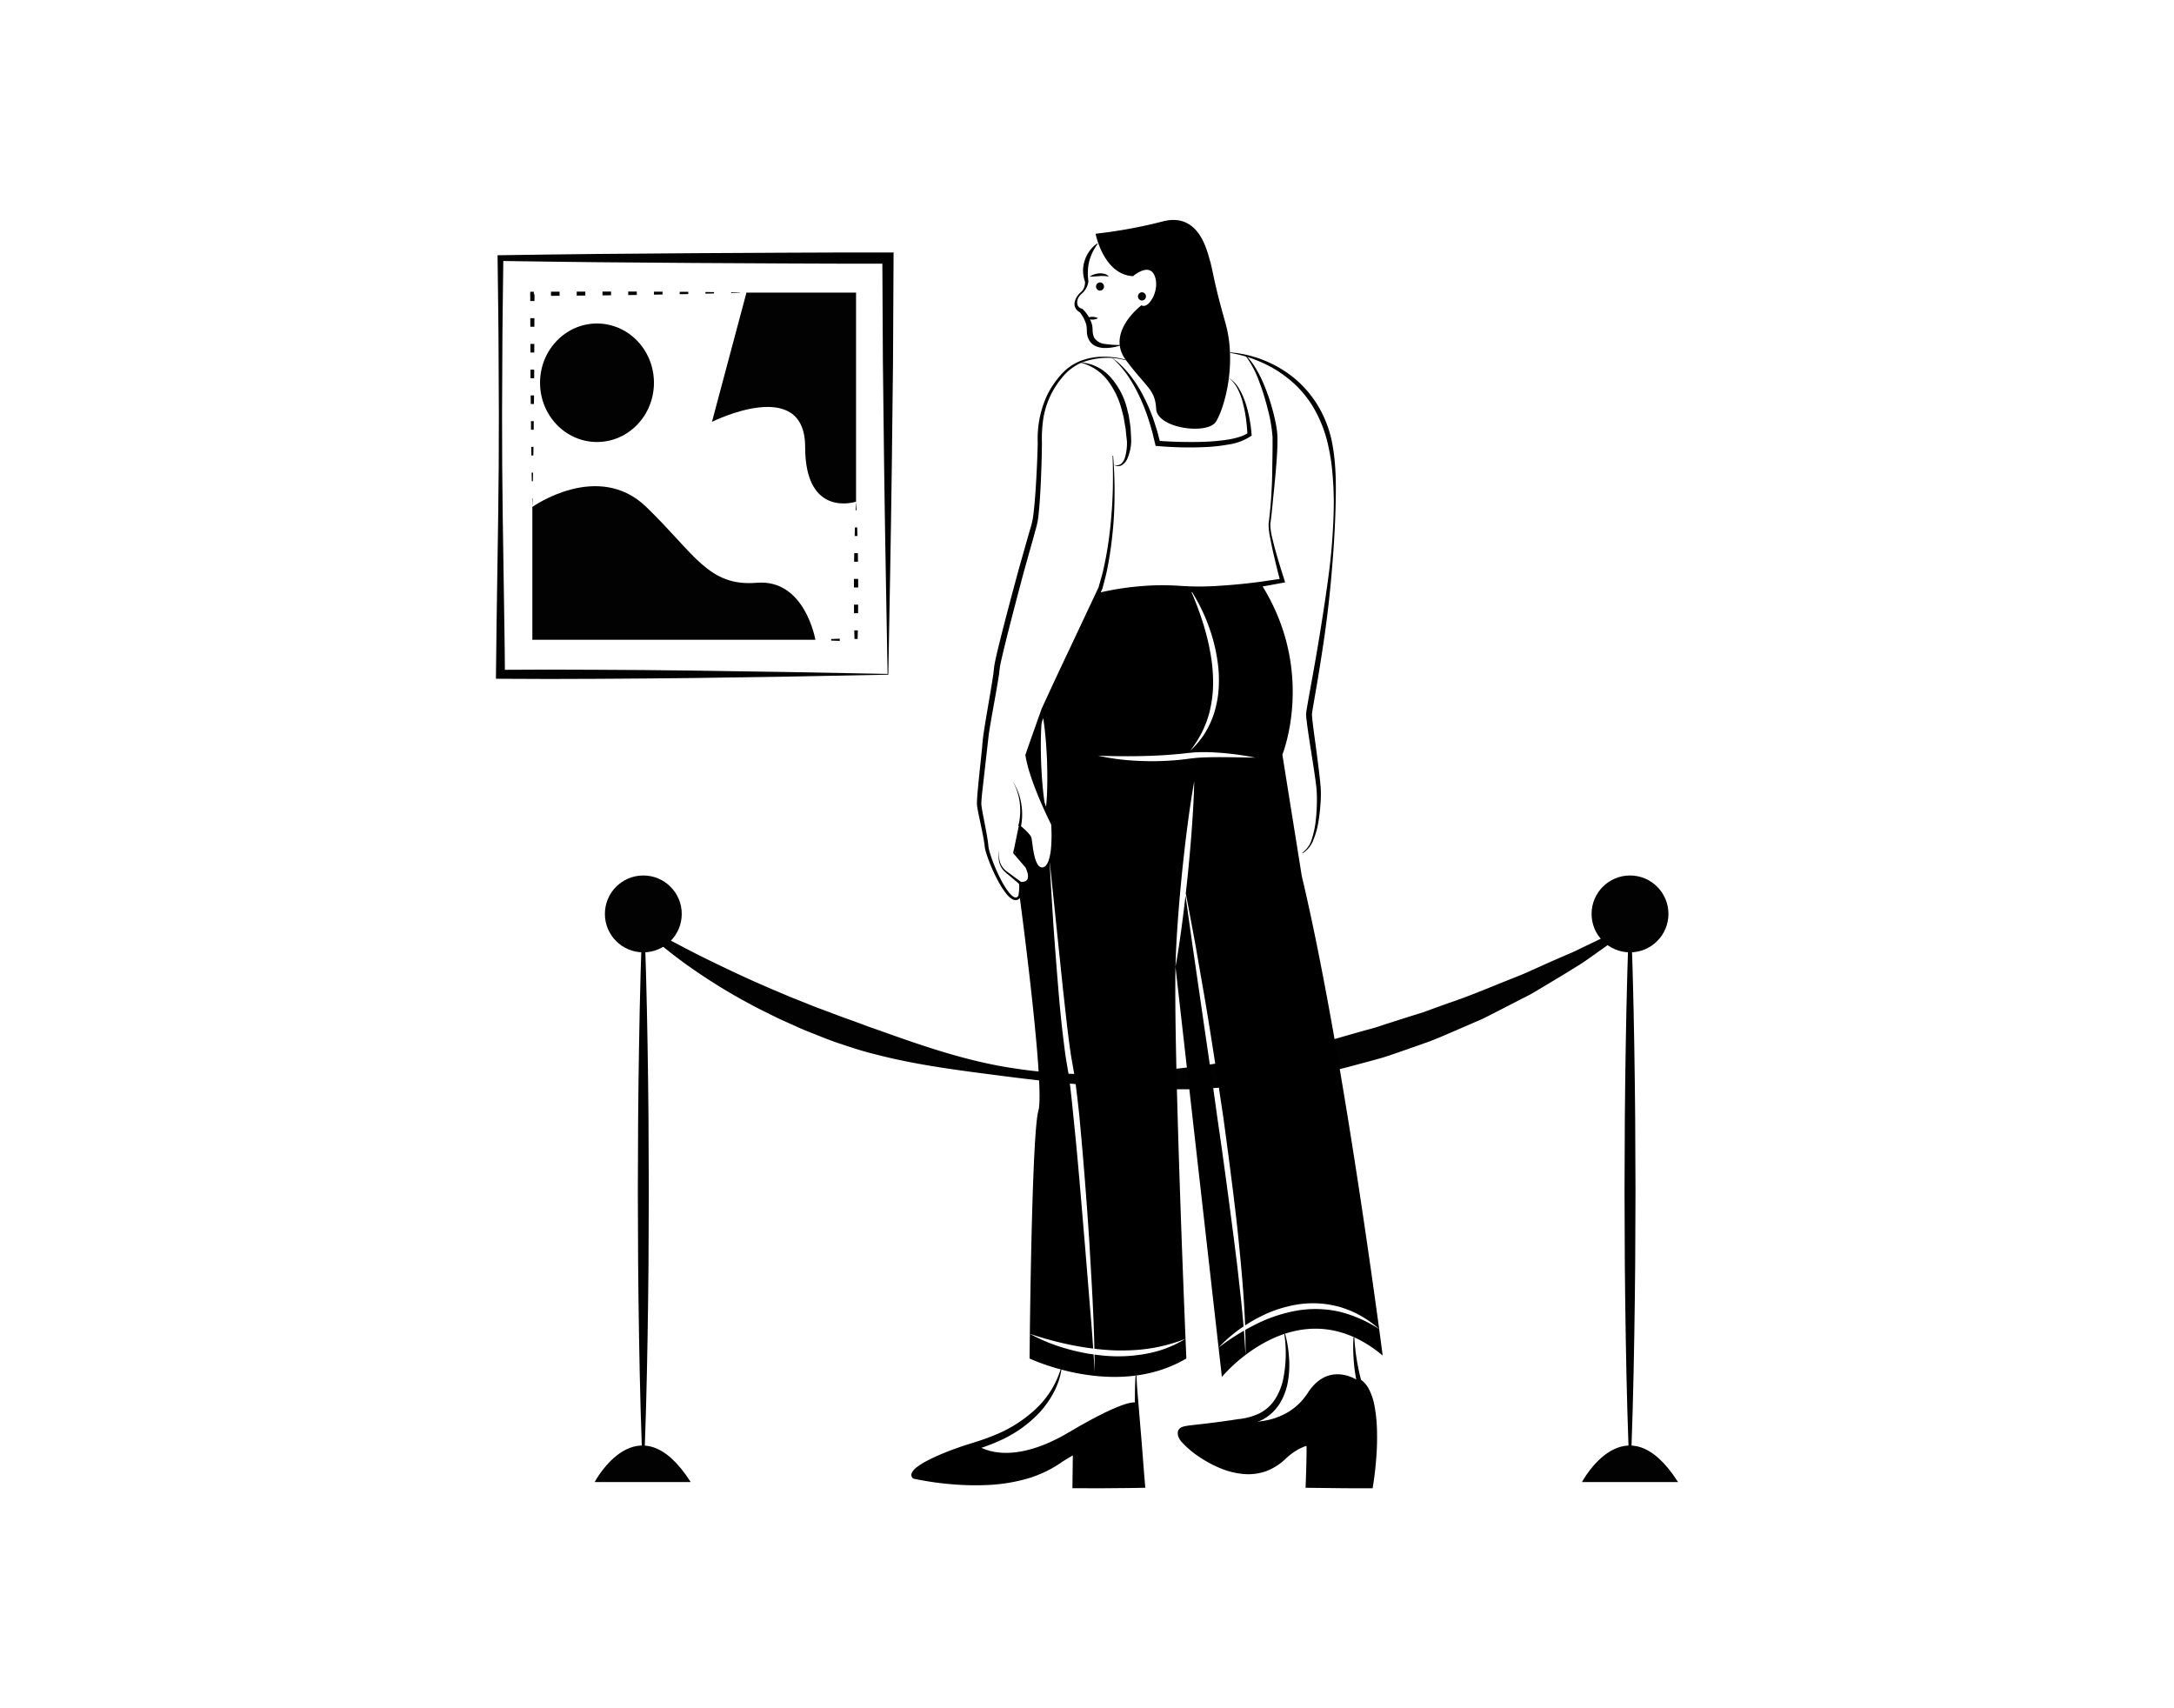 <svg id="Layer_1" data-name="Layer 1" xmlns="http://www.w3.org/2000/svg" viewBox="0 0 700 550"><title>watching paintings at an art museum</title><path d="M207.431,298.064c6.091,3.525,12.294,6.793,18.52,9.938,6.269,3.074,12.532,6.093,18.9,8.876,3.176,1.402,6.381,2.739,9.574,4.088l4.83,1.931c1.609.644,3.207,1.313,4.841,1.894,3.256,1.188,6.47,2.483,9.748,3.607,1.629.59,3.259,1.177,4.878,1.8.807.32,1.628.595,2.449.874l2.455.863c13.048,4.679,26.356,9.253,40.176,11.601a168.926,168.926,0,0,0,41.818,1.786,356.081,356.081,0,0,0,41.298-5.509l5.101-.968,1.274-.242,1.262-.308,2.523-.615,10.092-2.418,9.978-2.849c1.66-.481,3.334-.918,5-1.378,1.665-.468,3.285-1.083,4.94-1.587,3.298-1.048,6.587-2.126,9.903-3.13l1.241-.386,1.219-.449,2.439-.898,4.898-1.754c6.591-2.2,12.965-4.966,19.451-7.523,1.611-.663,3.25-1.267,4.844-1.972l4.776-2.138c3.179-1.441,6.388-2.839,9.612-4.225,1.632-.657,3.168-1.493,4.758-2.235l4.748-2.279q4.767-2.258,9.622-4.425l.49.787q-4.233,3.193-8.567,6.279l-4.346,3.073c-1.45,1.026-2.899,2.059-4.424,2.959-3.013,1.868-6.041,3.724-9.099,5.537l-4.579,2.742c-1.522.927-3.141,1.663-4.711,2.5l-9.507,4.879-2.394,1.192c-.809.372-1.632.715-2.448,1.073l-4.907,2.13c-3.279,1.407-6.538,2.878-9.879,4.136-3.355,1.225-6.738,2.378-10.112,3.56-1.691.58-3.374,1.183-5.089,1.687-1.724.474-3.442.973-5.172,1.426-3.459.909-6.899,1.894-10.386,2.683-7.03,1.349-13.996,2.982-21.111,3.785l-5.308.737-2.652.367c-.888.094-1.781.147-2.671.223-3.564.27-7.119.592-10.68.794-3.563.178-7.14.121-10.701.132-1.782-.02-3.559.045-5.34-.047l-5.335-.267c-14.209-.697-28.28-2.079-42.308-3.904-14.008-1.81-28.207-3.515-42.032-7.173-3.472-.849-6.866-1.954-10.251-3.092-3.406-1.078-6.705-2.454-10.023-3.769q-2.496-.967-4.929-2.089L251.243,328.182c-1.619-.75-3.203-1.577-4.804-2.362-1.596-.796-3.202-1.57-4.756-2.45a181.735,181.735,0,0,1-18.255-11.124c-2.945-2.002-5.788-4.155-8.579-6.364a94.946,94.946,0,0,1-8-7.094Z" fill="#020202"/><path d="M335.703,252.99c-.24-2.577-.374-5.145-.479-7.722-.076-2.568-.124-5.145-.067-7.732.057-2.578.173-5.155.479-7.742l-4.791,13.346c.805,5.385,3.775,12.781,5.864,17.534C336.24,258.116,335.933,255.548,335.703,252.99Zm64.692,173.726c-.316-3.171-.556-6.343-.939-9.504l-1.054-9.504-1.188-9.476c-1.648-12.637-3.315-25.266-5.174-37.874-1.725-12.628-3.631-25.227-5.442-37.846l-2.74-18.923-2.137-15.234c-.307,2.692-.623,5.384-.977,8.067-.642,4.963-1.351,9.916-2.251,14.86l13.873,122.62a44.085,44.085,0,0,1,8.058-6.841Zm.345,4.762c-.067-1.015-.125-2.031-.201-3.047a71.047,71.047,0,0,0-8.173,5.471l1.063,9.418a49.719,49.719,0,0,1,7.617-7.071Zm18.415-149.428-6.247-39.072s10.932-26.875-6.812-54.89h-.01a135.701,135.701,0,0,1-22.851,1.629,56.681,56.681,0,0,1,6.161,12.513,53.968,53.968,0,0,1,2.98,13.739,44.813,44.813,0,0,1-.086,7.08,35.043,35.043,0,0,1-1.485,6.946,29.361,29.361,0,0,1-3.047,6.381,28.149,28.149,0,0,1-4.522,5.337,38.898,38.898,0,0,0,3.708-5.806,33.931,33.931,0,0,0,2.424-6.343,40.332,40.332,0,0,0,1.121-6.678,47.158,47.158,0,0,0-.019-6.784,53.95,53.95,0,0,0-.91-6.755c-.402-2.242-.968-4.455-1.581-6.668a100.639,100.639,0,0,0-4.743-12.963c-1.083-.048-2.137-.115-3.152-.211-13.021-1.265-26.521,1.504-26.521,1.504l-17.476,37.52-.45,1.265c.489,2.558.786,5.126,1.016,7.703.249,2.568.374,5.145.489,7.722.067,2.577.115,5.155.058,7.732-.048,2.577-.172,5.155-.479,7.732v.019c1.246,2.798,2.175,4.675,2.175,4.675s.498,7.694-.929,11.756l4.273,41.132c.786,6.841,1.456,13.701,2.443,20.484.249,1.715.556,3.344.862,5.068.326,1.725.546,3.44.786,5.155.45,3.43.834,6.86,1.198,10.29q1.94,20.609,3.257,41.247c.632,11.239,1.37,22.477,1.591,33.735,1.428.173,2.846.316,4.273.412a61.303,61.303,0,0,0,6.362.124,56.027,56.027,0,0,0,6.333-.498,53.234,53.234,0,0,0,12.379-3.238c-.901-21.96-3.765-94.796-3.229-119.764.115-5.021.402-10.012.766-15.004.354-4.992.814-9.974,1.303-14.956.517-4.973,1.063-9.945,1.715-14.908.642-4.963,1.351-9.916,2.252-14.851-.105,5.011-.402,10.012-.766,15.004-.345,4.992-.815,9.964-1.294,14.946-.22,2.041-.441,4.091-.671,6.132,1.035,5.26,1.993,10.53,2.98,15.79l3.277,18.846c2.117,12.58,3.995,25.189,5.883,37.807.853,6.324,1.715,12.637,2.501,18.971.412,3.162.814,6.323,1.178,9.495.383,3.162.747,6.333,1.063,9.505.968,9.533,1.878,19.105,2.223,28.686.891-.575,1.792-1.131,2.712-1.658a46.353,46.353,0,0,1,6.544-3.085,41.859,41.859,0,0,1,7.013-1.897,31.802,31.802,0,0,1,14.458.766,32.349,32.349,0,0,1,12.446,7.061C440.684,402.849,430.135,328.049,419.155,282.05Zm-27.613-38.267c-2.098.029-4.206.048-6.266.23-2.012.172-4.177.537-6.295.709a90.388,90.388,0,0,1-12.781.23,73.84,73.84,0,0,1-12.647-1.648q6.367.244,12.676.153c2.108-.048,4.206-.077,6.304-.201,2.098-.105,4.197-.22,6.285-.441,2.098-.134,4.12-.479,6.333-.604a59.851,59.851,0,0,1,6.429.077,93.423,93.423,0,0,1,12.647,1.648C399.974,243.878,395.748,243.754,391.542,243.783Zm-35.019,192.782c-1.38-.105-2.74-.259-4.11-.441.029,1.907.038,3.813.038,5.71-.096-1.916-.211-3.832-.326-5.758-.709-.096-1.408-.182-2.108-.307-2.146-.402-4.273-.862-6.362-1.466a56.361,56.361,0,0,1-12.063-4.857c-.057,4.905-.086,7.943-.086,7.943s27.929,13.346,50.483,0c0,0-.096-2.319-.268-6.343a36.304,36.304,0,0,1-12.12,4.714A49.518,49.518,0,0,1,356.523,436.565Zm-4.532-2.367q-.431-6.496-.996-12.983l-1.677-20.599c-1.178-13.73-2.252-27.469-3.698-41.161-.335-3.421-.69-6.841-1.102-10.252-.23-1.696-.431-3.401-.738-5.068-.278-1.667-.594-3.43-.824-5.136q-1.365-10.29-2.185-20.59-.862-10.319-1.59-20.628c-.431-6.879-.891-13.758-1.217-20.647a3.437,3.437,0,0,1-1.878,2.376c-3.65,1.112-3.813-8.575-4.292-9.849-.47-1.265-3.488-3.65-3.488-3.65l-1.571,7.703a3.983,3.983,0,0,0,.939,2.175l2.855,3.305c2.702,5.873-2.07,5.088-2.07,5.088a15.277,15.277,0,0,1-.153,4.283s8.259,61.473,6.036,69.09c-1.763,6.065-2.52,52.84-2.75,71.792a114.745,114.745,0,0,0,12.417,3.411Q347.977,433.691,351.991,434.199Zm92.085-6.266a41.617,41.617,0,0,0-12.829-5.614,35.138,35.138,0,0,0-13.759-.326,48.174,48.174,0,0,0-13.174,4.407c-1.14.565-2.261,1.169-3.373,1.792.086,2.683.134,5.375.105,8.058,9.322-7.071,26.118-14.908,44.16.192C445.206,436.44,444.804,433.346,444.076,427.932Z"/><path d="M353.456,78.499a15.897,15.897,0,0,0-2.766,5.745,13.18,13.18,0,0,0-.393,3.078,19.992,19.992,0,0,0,.139,3.154l.016.133a6.254,6.254,0,0,1-1.108,2.826,5.665,5.665,0,0,1-1.019,1.092,4.523,4.523,0,0,0-.882.99,3.344,3.344,0,0,0-.569,2.429,1.971,1.971,0,0,0,1.529,1.456l.114.034.133.132a11.177,11.177,0,0,1,2.828,4.505,7.189,7.189,0,0,1,.283,1.395c.059.528.024.854.067,1.24a5.451,5.451,0,0,0,.491,2,4.57,4.57,0,0,0,3.496,2.038,29.431,29.431,0,0,0,4.876.319l.027.174a15.905,15.905,0,0,1-5.039.807,7.312,7.312,0,0,1-2.678-.523,4.566,4.566,0,0,1-2.265-1.914,5.989,5.989,0,0,1-.786-2.765,11.402,11.402,0,0,0-.181-2.297,11.675,11.675,0,0,0-2.105-4.048l.247.166a3.757,3.757,0,0,1-1.335-1.027,2.88,2.88,0,0,1-.589-1.584,3.471,3.471,0,0,1,.276-1.544,5.522,5.522,0,0,1,.717-1.31,6.254,6.254,0,0,1,1.002-1.089,3.702,3.702,0,0,0,.835-1.011,4.586,4.586,0,0,0,.54-2.49l.016.132a11.117,11.117,0,0,1-.644-3.429,10.532,10.532,0,0,1,.543-3.478,10.805,10.805,0,0,1,1.593-3.101,9.309,9.309,0,0,1,2.476-2.369Z"/><path d="M352.764,75.255s2.541,13.183,12.071,13.66c0,0,5.241-4.606,6.989,0s-2.065,10.801-4.288,9.371c0,0-11.626,8.736-5.019,17.63s9.403,9.371,9.752,15.724,16.55,8.418,19.25,4.13,6.83-18.583,3.018-31.925-3.971-16.677-4.924-19.854-3.541-15.724-15.192-12.707A155.416,155.416,0,0,1,352.764,75.255Z"/><path d="M350.858,89.073a4.998,4.998,0,0,1,1.475-.738,6.475,6.475,0,0,1,1.62-.317,4.95,4.95,0,0,1,1.674.163,2.704,2.704,0,0,1,1.426.891,9.473,9.473,0,0,0-3.045-.174C352.99,88.948,351.971,89.085,350.858,89.073Z"/><path d="M354.193,93.574a1.324,1.324,0,0,0,0-2.647,1.324,1.324,0,0,0,0,2.647Z"/><path d="M349.858,102.451a4.097,4.097,0,0,1,3.698,0,3.685,3.685,0,0,1-1.845.441A3.767,3.767,0,0,1,349.858,102.451Z"/><path d="M367.694,96.75a1.324,1.324,0,0,0,0-2.647,1.324,1.324,0,0,0,0,2.647Z"/><path d="M358.412,146.724q.43,5.356.463,10.741c.019,3.586-.072,7.177-.34,10.758q-.403,5.372-1.24,10.706c-.288,1.775-.614,3.545-.99,5.307-.386,1.761-.891,3.51-1.333,5.268l-.005.02-.022.047-9.048,19.656q-4.514,9.832-9.118,19.623l.026-.064c-1.771,4.862-3.506,9.738-5.32,14.584l.033-.329a42.397,42.397,0,0,0,1.297,5.682c.541,1.881,1.194,3.737,1.871,5.582,1.369,3.686,2.916,7.323,4.592,10.881l.041.087.003.077a52.37,52.37,0,0,1-.233,8.023,17.843,17.843,0,0,1-.844,3.966,5.275,5.275,0,0,1-1.052,1.831,2.254,2.254,0,0,1-2.109.694,2.779,2.779,0,0,1-1.631-1.453,9.294,9.294,0,0,1-.75-1.916,28.807,28.807,0,0,1-.745-3.952l-.254-1.973a3.592,3.592,0,0,0-.199-.897,3.511,3.511,0,0,0-.51-.767,21.342,21.342,0,0,0-2.864-2.676l.444-.162-1.546,7.708-.004.018-.008.023a3.67,3.67,0,0,0-.158.605.521.521,0,0,0-.006.096c.006.013-.014-.04-.012-.035l.023.031a1.988,1.988,0,0,0,.204.207l.016.014.013.016,3.675,4.232.033.038.016.039a13.275,13.275,0,0,1,.651,1.756,4.43,4.43,0,0,1,.167,1.943,2.15,2.15,0,0,1-1.247,1.646,3.754,3.754,0,0,1-1.994.247l.433-.447a9.523,9.523,0,0,1,.109,2.245,21.161,21.161,0,0,1-.229,2.189l-.014.09-.044.06a2.215,2.215,0,0,1-1.129.955,2.072,2.072,0,0,1-1.493-.185,6.973,6.973,0,0,1-1.935-1.714,26.361,26.361,0,0,1-2.686-4.132,53.028,53.028,0,0,1-3.848-8.992c-.12-.395-.231-.796-.329-1.206a10.248,10.248,0,0,1-.202-1.262c-.086-.778-.217-1.567-.358-2.354-.283-1.575-.613-3.151-.947-4.729-.331-1.581-.681-3.153-.967-4.771-.07-.407-.135-.816-.178-1.257-.017-.22-.015-.449-.022-.673l.02-.626c.036-.827.099-1.636.164-2.446.278-3.232.611-6.444.959-9.653l.497-4.807c.138-1.565.263-3.259.521-4.855.954-6.414,2.19-12.764,3.133-19.11l-.009.13v-.009l-0-.045.01-.087.204-1.818c.036-.283.074-.751.137-1.042.06-.322.114-.654.182-.965.257-1.267.543-2.505.838-3.746.596-2.478,1.221-4.942,1.853-7.405q1.897-7.388,3.888-14.745c1.297-4.904,2.743-9.815,4.125-14.72L332.14,168.864a23.583,23.583,0,0,0,.639-3.582c.3-2.493.498-5.019.674-7.544.333-5.051.574-10.129.684-15.183a33.341,33.341,0,0,1,2.909-15.068,28.586,28.586,0,0,1,4.242-6.453,14.787,14.787,0,0,1,1.329-1.411,12.326,12.326,0,0,1,1.473-1.278,16.063,16.063,0,0,1,3.357-1.953,20.123,20.123,0,0,1,7.518-1.54,25.899,25.899,0,0,1,7.575.979l-.052.169a22.806,22.806,0,0,0-14.771.993,16.298,16.298,0,0,0-5.767,4.603,27.627,27.627,0,0,0-3.965,6.325,27.265,27.265,0,0,0-2.095,7.145,44.039,44.039,0,0,0-.403,7.5c-.043,5.104-.217,10.178-.483,15.267-.143,2.544-.307,5.086-.58,7.641a24.388,24.388,0,0,1-.66,3.916l-1.009,3.678c-1.348,4.88-2.765,9.717-4.05,14.638q-1.957,7.359-3.841,14.735c-.623,2.459-1.239,4.92-1.825,7.382-.288,1.23-.593,2.462-.846,3.684-.07.309-.119.604-.178.905-.066.331-.073.498-.121.845l-.233,1.966.009-.131v.009l-0.0.072-.009.058c-1.004,6.421-2.284,12.743-3.277,19.096l-2.175,19.2c-.078.798-.152,1.597-.199,2.383l-.029.584c.004.179-.003.354.008.536.03.363.083.753.144,1.142.25,1.565.575,3.152.88,4.736.309,1.585.615,3.176.877,4.783.13.804.251,1.611.33,2.438a8.779,8.779,0,0,0,.16,1.13c.084.376.181.755.29,1.134a52.038,52.038,0,0,0,3.621,8.85,25.674,25.674,0,0,0,2.515,4.021,6.213,6.213,0,0,0,1.629,1.519,1.23,1.23,0,0,0,.841.145c.255-.052.471-.321.676-.585l-.058.15a20.424,20.424,0,0,0,.255-2.091,8.838,8.838,0,0,0-.058-2.051l-.09-.516.523.068a3.052,3.052,0,0,0,1.573-.163,1.425,1.425,0,0,0,.861-1.111,3.791,3.791,0,0,0-.126-1.646,12.307,12.307,0,0,0-.601-1.653l.049.076-3.648-4.256.029.029a2.528,2.528,0,0,1-.276-.286.891.891,0,0,1-.075-.11.512.512,0,0,1-.063-.197,1.02,1.02,0,0,1,.009-.247,4.172,4.172,0,0,1,.192-.725l-.011.04,1.595-7.698.093-.451.351.288a21.775,21.775,0,0,1,2.929,2.775,4.08,4.08,0,0,1,.591.885,3.999,3.999,0,0,1,.248,1.036l.271,1.976a28.269,28.269,0,0,0,.761,3.864,8.711,8.711,0,0,0,.711,1.78,2.191,2.191,0,0,0,1.243,1.141,1.619,1.619,0,0,0,1.494-.529,4.666,4.666,0,0,0,.895-1.611,17.219,17.219,0,0,0,.775-3.816,49.741,49.741,0,0,0,.07-7.891l.044.163c-1.77-3.558-3.399-7.169-4.862-10.865-.722-1.851-1.421-3.713-2.014-5.62a43.598,43.598,0,0,1-1.459-5.843l-.026-.158.059-.171c1.68-4.895,3.44-9.761,5.163-14.64l.01-.029.016-.036q4.508-9.835,9.15-19.607l9.215-19.577-.027.067c.462-1.705.986-3.388,1.402-5.116.406-1.731.763-3.475,1.084-5.228q.942-5.26,1.442-10.596c.337-3.552.569-7.118.652-10.69.084-3.572.049-7.148-.078-10.725Z"/><path d="M347.593,116.674a14.11,14.11,0,0,1,9.853,4.629,23.791,23.791,0,0,1,5.325,9.779l.674,2.705.416,2.742c.058.458.137.914.177,1.374l.075,1.386c.054.923.093,1.845.124,2.766a15.285,15.285,0,0,1-1.197,5.504,4.702,4.702,0,0,1-1.834,2.224,2.401,2.401,0,0,1-1.429.273,3.796,3.796,0,0,1-1.307-.465,2.616,2.616,0,0,0,2.475-.222,4.216,4.216,0,0,0,1.288-2.126,12.88,12.88,0,0,0,.515-2.564,15.715,15.715,0,0,0,.111-2.604c-.106-.889-.205-1.775-.288-2.661l-.132-1.328c-.059-.441-.156-.877-.232-1.316l-.45-2.631-.681-2.567a26.024,26.024,0,0,0-4.651-9.351A15.924,15.924,0,0,0,347.593,116.674Z"/><path d="M357.846,115.12a16.963,16.963,0,0,1,3.151,2.492,34.203,34.203,0,0,1,2.716,2.987,42.174,42.174,0,0,1,4.376,6.795,60.301,60.301,0,0,1,3.23,7.419c.442,1.274.829,2.566,1.245,3.85l1.037,3.909-.748-.654c2.465.194,4.966.306,7.452.358,2.489.042,4.978.066,7.458-.038a66.678,66.678,0,0,0,7.379-.666,26.104,26.104,0,0,0,3.565-.789,11.611,11.611,0,0,0,3.21-1.427l-.275.572c-.048-1.617-.22-3.271-.424-4.899a40.881,40.881,0,0,0-.918-4.845,21.749,21.749,0,0,0-1.628-4.64,10.891,10.891,0,0,0-2.991-3.884,10.198,10.198,0,0,1,3.392,3.666,22.381,22.381,0,0,1,2.037,4.624,38.718,38.718,0,0,1,1.226,4.901,44.896,44.896,0,0,1,.658,5.024l.027.356-.301.217a17.853,17.853,0,0,1-7.309,2.694,55.459,55.459,0,0,1-7.575.814,115.207,115.207,0,0,1-15.137-.351l-.603-.05-.146-.604-.928-3.854c-.378-1.264-.726-2.54-1.128-3.797a63.033,63.033,0,0,0-2.869-7.376,48.276,48.276,0,0,0-3.865-6.911,33.736,33.736,0,0,0-2.438-3.135A19.697,19.697,0,0,0,357.846,115.12Z"/><path d="M396.045,113.436a37.6,37.6,0,0,1,20.858,8.454,35.252,35.252,0,0,1,7.457,8.728,36.952,36.952,0,0,1,4.289,10.639c1.664,7.501,1.57,15.116,1.37,22.641-.215,7.539-.749,15.06-1.421,22.572-.669,7.512-1.598,15.002-2.74,22.455q-.848,5.591-1.787,11.166l-.96,5.566-.471,2.77c-.074.449-.149.94-.188,1.321a2.813,2.813,0,0,0-.001.589c.005.205.023.432.046.662.355,3.678.952,7.427,1.42,11.154.477,3.74.99,7.465,1.315,11.257a37.468,37.468,0,0,1-.079,5.732,54.518,54.518,0,0,1-.676,5.66,25.861,25.861,0,0,1-1.539,5.503,8.526,8.526,0,0,1-3.528,4.415l-.084-.155a8.449,8.449,0,0,0,3.081-4.465,28.192,28.192,0,0,0,1.188-5.433,53.527,53.527,0,0,0,.405-5.578,43.353,43.353,0,0,0-.142-5.552c-.884-7.435-2.362-14.802-3.236-22.369-.026-.238-.05-.48-.06-.745a4.406,4.406,0,0,1,.006-.82c.058-.555.132-.994.209-1.474l.481-2.796,1.002-5.558q1.018-5.55,1.959-11.111c1.241-7.417,2.415-14.844,3.419-22.299a196.896,196.896,0,0,0,1.809-22.478,106.745,106.745,0,0,0-.397-11.252,64.859,64.859,0,0,0-1.825-11.016,41.751,41.751,0,0,0-4.197-10.209,33.796,33.796,0,0,0-7.006-8.491,38.166,38.166,0,0,0-9.307-6.015,41.246,41.246,0,0,0-10.682-3.292Z"/><path d="M401.177,114.419a21.724,21.724,0,0,1,2.897,3.739c.435.662.802,1.362,1.2,2.047.345.709.724,1.407,1.043,2.129a61.638,61.638,0,0,1,3.232,8.895q.65,2.278,1.129,4.605a27.307,27.307,0,0,1,.644,4.773c.058,3.185-.155,6.306-.406,9.435-.249,3.126-.55,6.245-.874,9.361-.318,3.109-.569,6.253-1.021,9.334a19.823,19.823,0,0,0,.65,4.548c.351,1.517.751,3.025,1.172,4.528.832,3.007,1.788,5.987,2.725,8.958l.231.734-.76.139-6.824,1.244-.042.008-.075.001-.009 0.0.116-.008c-4.361.672-8.744,1.235-13.159,1.564a74.756,74.756,0,0,1-13.316-.096,90.237,90.237,0,0,0-13.054-.377c-4.369.158-8.745.53-13.098,1.117l-.036-.173a89.942,89.942,0,0,1,13.058-2.131,81.519,81.519,0,0,1,13.292-.172,90.218,90.218,0,0,0,13.028-.042c4.356-.264,8.714-.706,13.053-1.287l.066-.009.05 0h.009l-.117.009,6.8-.997-.529.872c-.835-3.03-1.564-6.077-2.266-9.136-.35-1.529-.673-3.066-.957-4.612a22.123,22.123,0,0,1-.556-4.734,155.007,155.007,0,0,0,1.191-18.705c.051-3.119.123-6.254.08-9.326a49.583,49.583,0,0,0-1.576-9.055,78.167,78.167,0,0,0-2.774-8.872,32.488,32.488,0,0,0-4.347-8.189Z"/><path d="M341.764,440.954c-.778,5.203-3.547,9.947-7.067,13.866a40.13,40.13,0,0,1-12.892,9.067,60.506,60.506,0,0,1-7.383,2.767c-2.458.745-4.912,1.488-7.351,2.273-2.425.803-4.873,1.583-7.197,2.591a28.011,28.011,0,0,0-3.362,1.669l-.757.503c-.215.185-.457.367-.646.559l-.256.292c-.062.095-.096.182-.159.271-.049.138.002.227-.046.214l-.179-.084a65.062,65.062,0,0,0,24.206,1.995,50.546,50.546,0,0,0,11.786-2.72,44.812,44.812,0,0,0,5.471-2.444,38.501,38.501,0,0,0,4.976-3.254l.038-.029.052-.033,5.058-3.236,1.913-1.224.027,2.301.134,11.459-1.402-1.403c3.441-.004,6.883-.028,10.324-.001,3.441.043,6.883.044,10.324.12l-1.281,1.363c-.213-5.825-.493-11.641-.581-17.47-.048-2.914-.104-5.828-.107-8.744.04-2.918-.008-5.832.26-8.76l.264.018c.1,2.893.359,5.798.607,8.696l.718,8.7c.515,5.798.904,11.605,1.401,17.401l.114,1.332-1.395.031c-3.441.076-6.883.078-10.324.12-3.441.026-6.883.003-10.324-.001l-1.419-.002.016-1.401.134-11.459,1.94,1.077-5.132,3.117.09-.062a38.17,38.17,0,0,1-11.303,5.559,54.911,54.911,0,0,1-12.279,2.094,87.647,87.647,0,0,1-12.368-.207,96.243,96.243,0,0,1-12.25-1.797l-.098-.021-.082-.063a1.435,1.435,0,0,1-.469-1.559,5.232,5.232,0,0,1,.275-.592l.347-.465c.243-.284.507-.512.766-.762l.816-.626a28.809,28.809,0,0,1,3.443-2.009c2.347-1.198,4.769-2.158,7.193-3.121l3.677-1.303,3.712-1.172a73.611,73.611,0,0,0,7.137-2.586,42.538,42.538,0,0,0,12.617-8.153,29.475,29.475,0,0,0,8.01-12.732Z"/><path d="M365.975,451.692s-2.093-2.229-21.929,9.524-29.402,4.13-29.402,4.13c-24.46,7.306-20.33,10.165-20.33,10.165s28.882,7.942,47.319-6.036l5.095-3.177v11.459h20.648S365.662,456.052,365.968,451.524"/><path d="M413.783,429.417a38.463,38.463,0,0,1,1.25,7.403,31.799,31.799,0,0,1-.273,7.583,20.35,20.35,0,0,1-2.585,7.303,15.596,15.596,0,0,1-2.495,3.103,14.813,14.813,0,0,1-3.261,2.328,22.895,22.895,0,0,1-7.471,2.139c-2.469.378-4.945.744-7.439.962-2.486.256-4.999.36-7.463.477-.613.033-1.224.068-1.803.131a3.533,3.533,0,0,0-1.327.318c-.06.039-.085.051-.114.255a2.243,2.243,0,0,0,.055.686,4.753,4.753,0,0,0,.765,1.347,25.387,25.387,0,0,0,5.28,4.968,31.364,31.364,0,0,0,6.396,3.591,22.256,22.256,0,0,0,7.088,1.665,16.067,16.067,0,0,0,3.607-.183,15.165,15.165,0,0,0,3.424-1.039c.555-.215,1.061-.541,1.591-.805.489-.342,1.01-.629,1.469-1.008a14.135,14.135,0,0,0,1.35-1.164c.426-.407.845-.829,1.298-1.301a22.767,22.767,0,0,1,2.928-2.533,16.715,16.715,0,0,1,3.467-1.923,5.091,5.091,0,0,1,1.142-.298c.12-.011.251-.015.376-.018a3.235,3.235,0,0,1,.455.057,1.856,1.856,0,0,1,.549.245,1.506,1.506,0,0,1,.466.484,2.027,2.027,0,0,1,.28.878c.019.171.048.36.057.516l.065.968c.066,1.271.09,2.518.11,3.768.02,2.498-.009,4.982-.049,7.477l-1.272-1.311,9.53-.11c3.177-.047,6.353-.021,9.53-.035l-1.396,1.176c.448-2.752.832-5.581,1.096-8.388.254-2.814.475-5.631.512-8.444a46.113,46.113,0,0,0-.547-8.342,20.318,20.318,0,0,0-1.076-3.917,7.32,7.32,0,0,0-2.192-3.102l-.255-.194-.052-.24c-.262-1.211-.453-2.387-.621-3.585-.172-1.192-.283-2.392-.366-3.591a53.537,53.537,0,0,1-.055-7.193l.265.002a67.636,67.636,0,0,0,.758,7.078c.185,1.169.42,2.33.654,3.486.24,1.151.513,2.315.829,3.417l-.307-.433a8.916,8.916,0,0,1,2.981,3.608,18.926,18.926,0,0,1,1.445,4.263,48.248,48.248,0,0,1,.94,8.727,82.25,82.25,0,0,1-.228,8.692c-.23,2.891-.522,5.744-.991,8.638l-.191,1.181-1.205-.005c-3.177-.014-6.353.012-9.53-.035l-9.53-.11-1.324-.015.052-1.296c.099-2.468.176-4.947.226-7.414.03-1.232.055-2.468.042-3.678l-.023-.892c-.002-.154-.019-.273-.028-.41-.013-.194-.027-.129.044-.01.083.108.223.214.281.2-.003.008.008.002-.006-.002a.679.679,0,0,1-.089-.001,3.132,3.132,0,0,0-.66.152,17.423,17.423,0,0,0-3.107,1.541,21.012,21.012,0,0,0-2.836,2.168,18.776,18.776,0,0,1-6.384,4.221,17.161,17.161,0,0,1-7.559.982,25.139,25.139,0,0,1-7.325-1.828,37.712,37.712,0,0,1-6.646-3.538,29.848,29.848,0,0,1-5.821-4.89,5.796,5.796,0,0,1-1.141-1.825,3.672,3.672,0,0,1-.166-1.154,1.903,1.903,0,0,1,.6-1.403,2.943,2.943,0,0,1,1.153-.605,9.016,9.016,0,0,1,1.011-.23c.65-.113,1.276-.188,1.899-.261,2.484-.276,4.922-.558,7.369-.865,2.441-.331,4.884-.649,7.317-1.053a20.662,20.662,0,0,0,6.813-1.797,13.844,13.844,0,0,0,2.841-1.9,13.519,13.519,0,0,0,2.249-2.608,19.168,19.168,0,0,0,2.677-6.533,41.798,41.798,0,0,0,.373-14.611Z"/><path d="M437.58,444.698s-9.53-6.989-16.519,3.812-20.013,9.212-20.013,9.212c-18.425,3.177-21.601.953-20.966,4.447.613,3.37,20.086,20.122,33.033,7.171a21.577,21.577,0,0,1,4.338-3.466c1.905-1.11,4.067-2.072,4.243-.846.318,2.224,0,12.73,0,12.73h19.06S445.522,450.099,437.58,444.698Z"/><path d="M328.189,284.624l-2.587-2.187-1.294-1.093a10.083,10.083,0,0,1-1.265-1.181,6.265,6.265,0,0,1-1.421-3.127,8.659,8.659,0,0,1-.045-1.707l.055-1.693.055,1.693a8.499,8.499,0,0,0,.151,1.667,5.934,5.934,0,0,0,1.53,2.87,9.622,9.622,0,0,0,1.28,1.045l1.362,1.007,2.724,2.014Z"/><path d="M327.878,265.895a18.199,18.199,0,0,0,.577-3.603,19.908,19.908,0,0,0-.097-3.692,17.688,17.688,0,0,0-.783-3.625,18.707,18.707,0,0,0-1.495-3.417,18.828,18.828,0,0,1,1.703,3.343,18.022,18.022,0,0,1,1.012,3.635,20.463,20.463,0,0,1,.321,3.779,18.839,18.839,0,0,1-.388,3.815Z"/><circle cx="207.14" cy="294.249" r="12.374" fill="#020202"/><circle cx="524.843" cy="294.249" r="12.374" fill="#020202"/><path d="M207.14,289.598c.73,15.631,1.112,31.262,1.372,46.894.163,7.816.199,15.631.294,23.447l.097,23.447-.093,23.447c-.098,7.816-.13,15.631-.294,23.447-.259,15.631-.643,31.263-1.377,46.894-.735-15.631-1.119-31.263-1.377-46.894-.164-7.816-.196-15.631-.294-23.447l-.093-23.447.097-23.447c.096-7.816.132-15.631.294-23.447C206.028,320.861,206.41,305.23,207.14,289.598Z" fill="#020202"/><path d="M524.843,289.598c.73,15.631,1.112,31.262,1.372,46.894.163,7.816.199,15.631.294,23.447l.097,23.447-.093,23.447c-.098,7.816-.13,15.631-.294,23.447-.259,15.631-.642,31.263-1.377,46.894-.735-15.631-1.119-31.263-1.377-46.894-.164-7.816-.195-15.631-.294-23.447l-.093-23.447.097-23.447c.096-7.816.132-15.631.294-23.447C523.731,320.861,524.113,305.23,524.843,289.598Z" fill="#020202"/><path d="M191.466,477.174s14.024-26.481,30.936,0Z" fill="#020202"/><path d="M509.375,477.174s14.024-26.481,30.936,0Z" fill="#020202"/><path d="M286.027,217.22l-30.822.6-31.186.473q-15.666.179-31.408.264c-10.484.064-20.987.08-31.469-.013l-1.453-.013.01-1.43c.077-11.167.302-22.335.45-33.502.17-11.167.359-22.335.434-33.502l.045-16.751-.075-16.751c-.009-11.167-.22-22.334-.336-33.502l-.009-.913.934-.012c10.397-.131,20.794-.328,31.192-.405l31.191-.247,31.192-.165c10.397-.077,20.794-.052,31.191-.066l1.818-.003-.009,1.811-.177,33.813-.391,33.705c-.107,11.227-.364,22.352-.519,33.479Zm-.239-.239-.602-33.873c-.156-11.209-.412-22.418-.519-33.526l-.391-33.299L284.099,83.093l1.808,1.808c-10.397-.014-20.794.011-31.191-.066l-31.192-.165-31.191-.247c-10.397-.077-20.794-.274-31.192-.405l.925-.925c-.116,11.167-.327,22.334-.336,33.502l-.075,16.751.045,16.751c.075,11.167.264,22.335.434,33.502.148,11.167.373,22.335.45,33.502l-1.443-1.443c10.312-.093,20.603-.077,30.914-.014q15.456.061,30.975.264l31.197.473Z" fill="#020202"/><path d="M171.41,163.214s21.116-15.03,36.675,0,20.005,25.723,35.564,24.423,18.893,18.355,18.893,18.355H171.41Z" fill="#020202"/><path d="M240.353,94.202l-11.114,41.622s30.007-15.03,30.007,8.093,16.393,17.599,16.393,17.599V94.202Z" fill="#020202"/><ellipse cx="192.225" cy="123.234" rx="18.338" ry="19.077" fill="#020202"/><polygon points="171.41 163.214 171.343 160.451 171.477 160.451 171.41 163.214" fill="#020202"/><polygon points="171.234 154.926 171.184 152.163 171.636 152.163 171.587 154.926 171.234 154.926" fill="#020202"/><polygon points="171.085 146.638 171.047 143.875 171.774 143.875 171.736 146.638 171.085 146.638" fill="#020202"/><polygon points="170.986 138.35 170.955 135.587 171.865 135.587 171.834 138.35 170.986 138.35" fill="#020202"/><polygon points="170.895 130.062 170.864 127.299 171.956 127.299 171.925 130.062 170.895 130.062" fill="#020202"/><polygon points="170.82 121.773 170.809 119.011 172.011 119.011 172.001 121.773 170.82 121.773" fill="#020202"/><polygon points="170.789 113.485 170.779 110.723 172.041 110.723 172.031 113.485 170.789 113.485" fill="#020202"/><polygon points="170.759 105.197 170.749 102.434 172.071 102.434 172.061 105.197 170.759 105.197" fill="#020202"/><polygon points="170.729 96.909 170.721 94.625 170.718 93.942 171.406 93.936 171.885 93.932 171.893 95.313 171.414 95.315 172.099 94.625 172.091 96.909 170.729 96.909" fill="#020202"/><polygon points="177.41 93.918 180.173 93.912 180.181 95.232 177.418 95.259 177.41 93.918" fill="#020202"/><polygon points="185.698 93.898 188.461 93.891 188.469 95.15 185.706 95.177 185.698 93.898" fill="#020202"/><polygon points="193.987 93.877 196.749 93.87 196.757 95.069 193.994 95.096 193.987 93.877" fill="#020202"/><polygon points="202.275 93.864 205.038 93.877 205.044 94.96 202.282 95.008 202.275 93.864" fill="#020202"/><polygon points="210.563 93.904 213.326 93.918 213.332 94.818 210.569 94.865 210.563 93.904" fill="#020202"/><polygon points="218.852 93.945 221.615 93.959 221.619 94.675 218.857 94.723 218.852 93.945" fill="#020202"/><polygon points="227.14 94.016 229.903 94.049 229.906 94.483 227.144 94.549 227.14 94.016" fill="#020202"/><polygon points="235.429 94.115 238.192 94.163 238.193 94.268 235.431 94.348 235.429 94.115" fill="#020202"/><path d="M275.639,161.516c.051.921.113,1.842.146,2.763h-.292C275.527,163.357,275.588,162.436,275.639,161.516Z" fill="#020202"/><polygon points="276.008 169.804 276.081 172.566 275.198 172.566 275.271 169.804 276.008 169.804" fill="#020202"/><polygon points="276.224 178.092 276.261 180.855 275.018 180.855 275.055 178.092 276.224 178.092" fill="#020202"/><polygon points="276.312 186.38 276.325 189.143 274.954 189.143 274.967 186.38 276.312 186.38" fill="#020202"/><polygon points="276.311 194.668 276.294 197.431 274.985 197.431 274.968 194.668 276.311 194.668" fill="#020202"/><polygon points="276.217 202.956 276.144 205.719 275.135 205.719 275.062 202.956 276.217 202.956" fill="#020202"/><path d="M270.387,206.35c-.921-.023-1.842-.075-2.763-.111v-.494c.921-.036,1.842-.088,2.763-.111Z" fill="#020202"/></svg>
